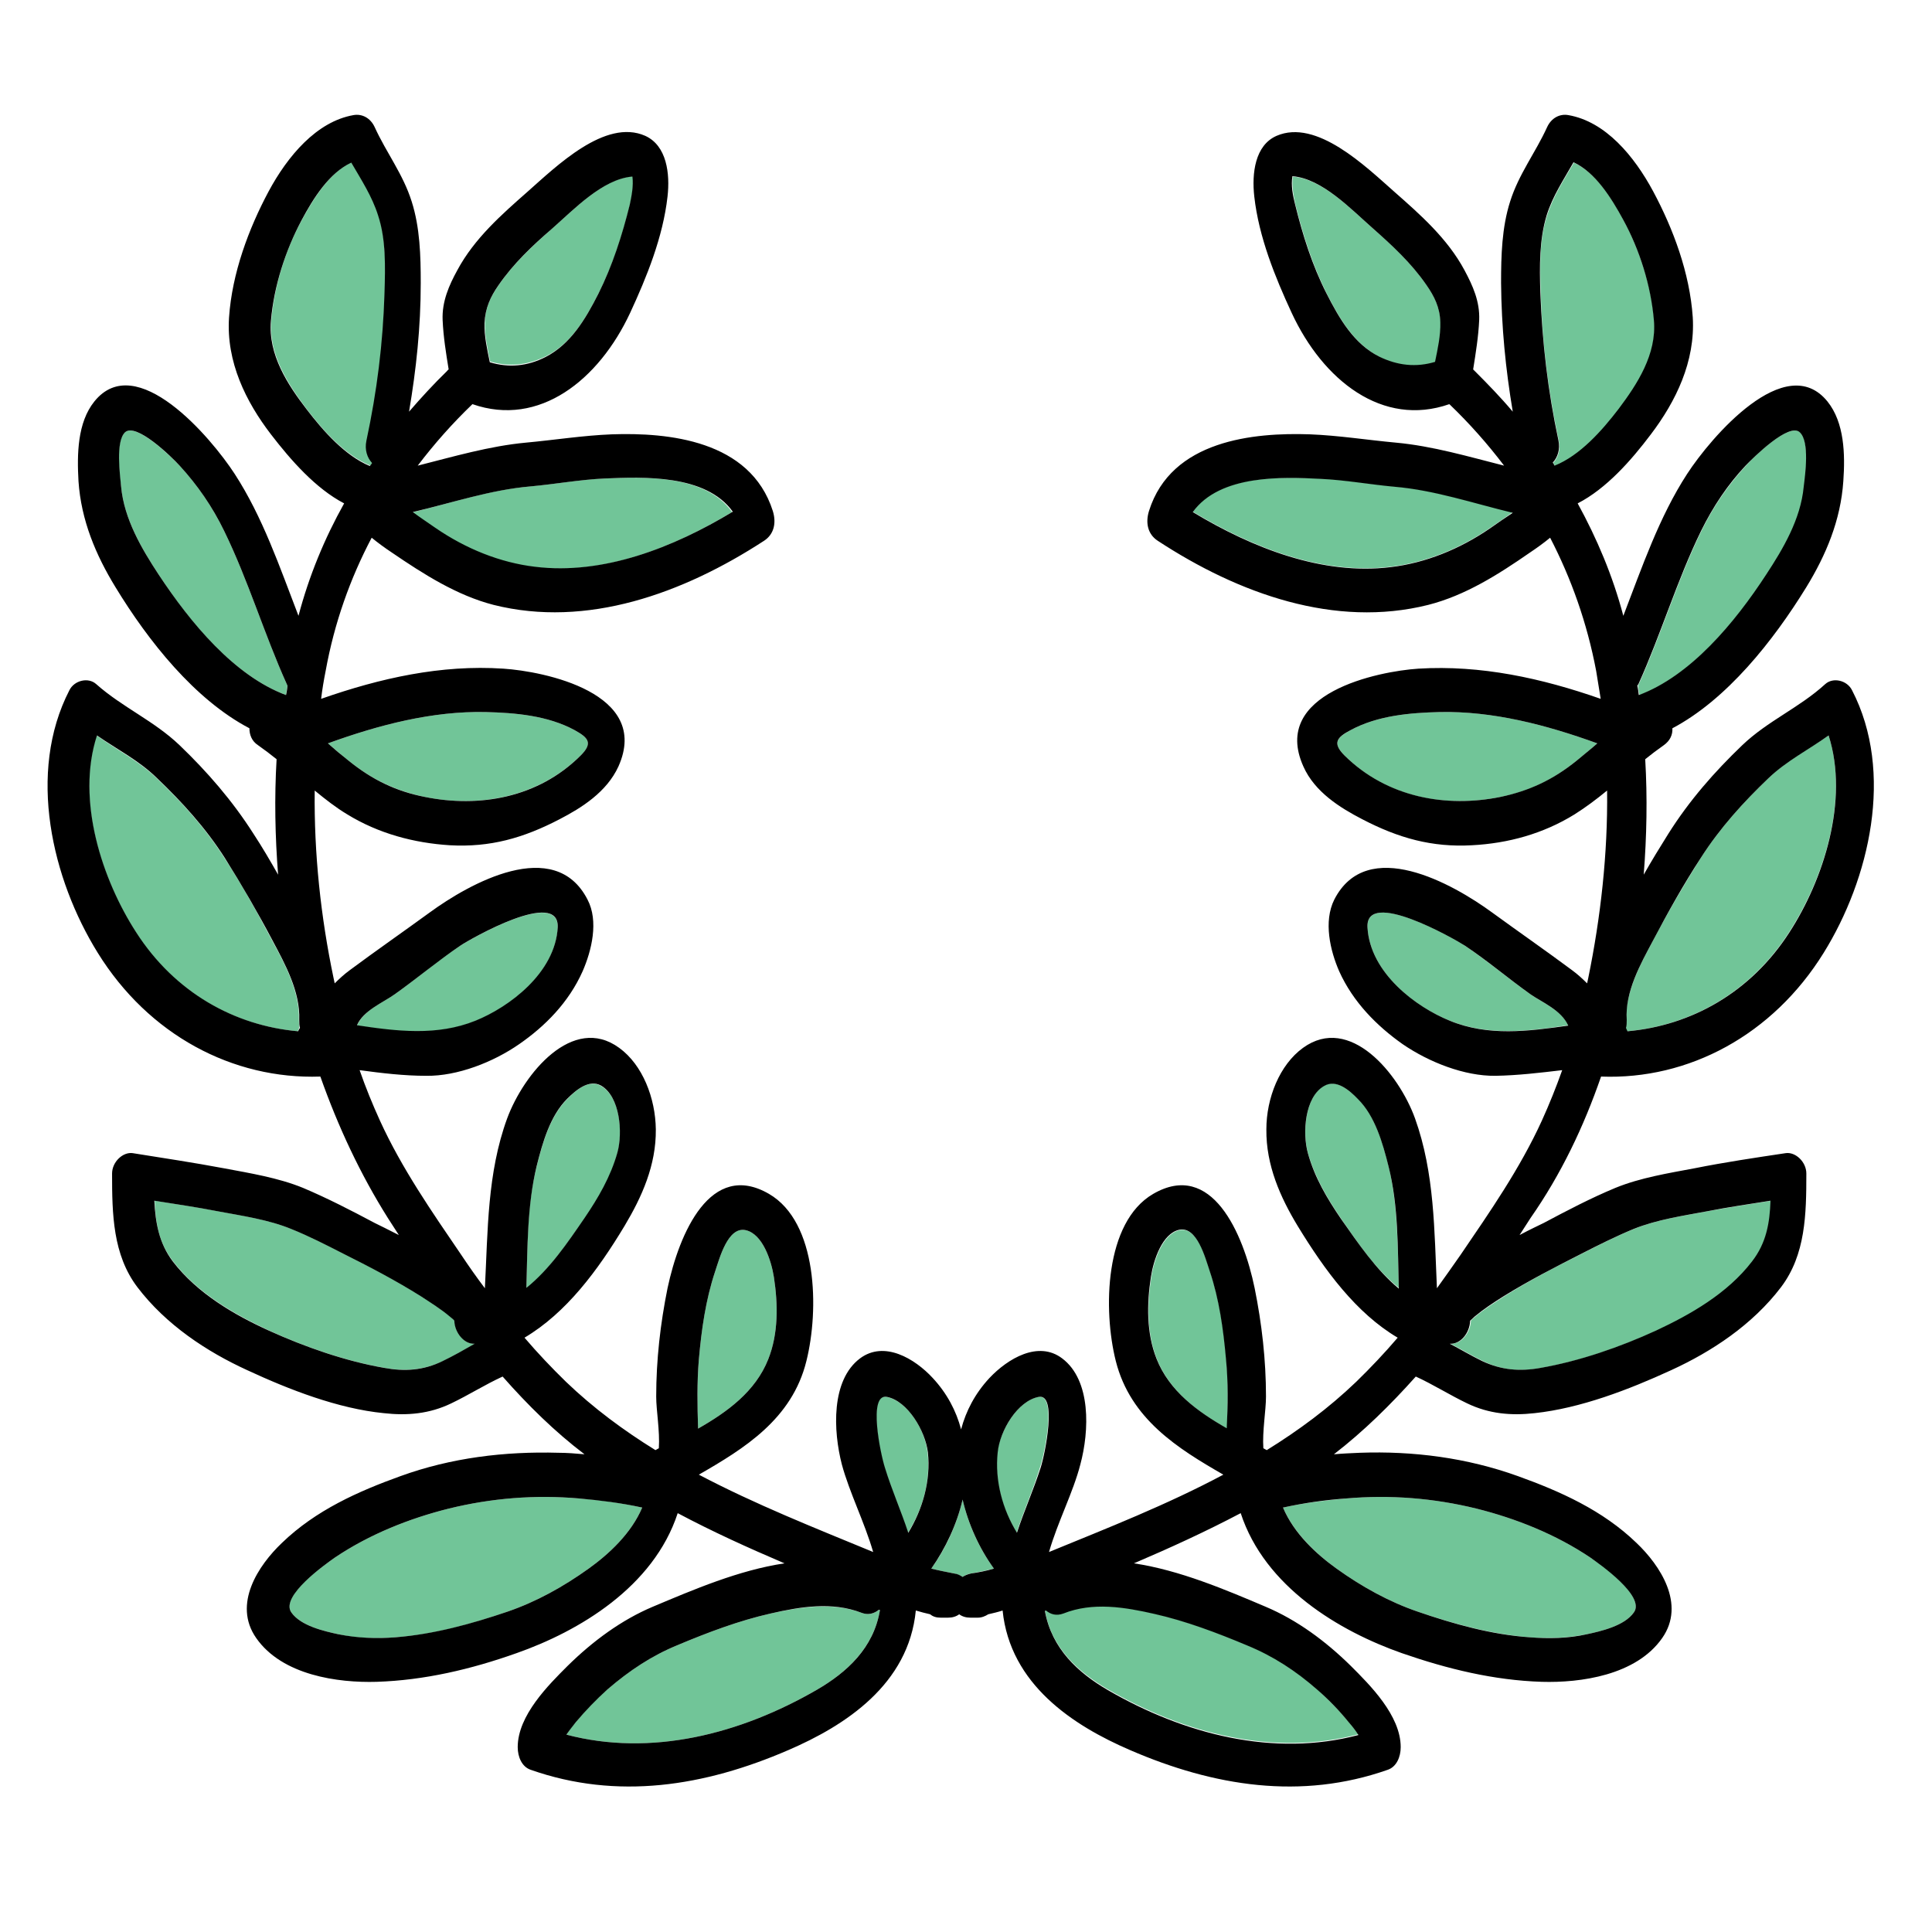 <svg xmlns="http://www.w3.org/2000/svg"  viewBox="0 0 512 512" width="64px" height="64px"><path fill="#71C598" d="M122 250.6c-6 4-11.5 8.7-17.4 12.9-3 2.1-8.2 4.2-10 8.3 10.6 1.6 21.2 2.9 31.4-1.2 8.9-3.6 21.1-12.6 21.8-24.7C148.3 235.3 124.8 248.8 122 250.6zM76 181.3c-6-13.3-10.2-27.5-16.6-40.6-3.2-6.5-7.1-12.3-11.8-17.3-2.1-2.2-11.6-11.6-14.5-8.8-2.6 2.5-1.4 11.1-1 14.4.8 8.6 5.5 16.5 9.9 23.2 8.4 12.9 20.1 26.9 33.8 32 .1-.8.2-1.7.4-2.5C76.1 181.6 76.1 181.4 76 181.3zM79.2 270.3c.3-7.5-3.8-15-7.1-21.1-3.9-7.4-8.1-14.9-12.6-21.8-5.1-8-11.4-14.9-18-21.2-4.8-4.6-10.6-7.5-15.9-11.3-5.5 17.2 1.4 38.3 10.4 52.2 10.3 16 26.1 24.7 42.9 26.2.1-.3.3-.6.4-.9C79.3 271.8 79.2 271.1 79.2 270.3zM159.3 287.8c-3.2-1.9-6.7 1.1-9 3.5-4.5 4.5-6.5 11.5-8.1 17.9-2.6 10.4-2.4 21.4-2.7 32.3 6-4.9 10.7-11.9 15.4-18.5 3.6-5.3 6.9-10.8 8.7-17.3C165.1 300.2 164.4 290.7 159.3 287.8zM102 77.4c.2-6.7.3-13.9-1.7-20.4-1.6-5.1-4.5-9.4-7.1-14-5.8 2.7-10 9.4-13.2 15.3-4.3 7.9-7.3 17.3-8.1 26.6-.8 9 4.5 17 9.3 23.4 4.5 5.9 10.3 12.4 17 15.1.2-.3.4-.6.6-.8-1.3-1.4-2-3.5-1.5-5.9C100.1 103.6 101.6 90.9 102 77.4zM120.5 350c-.3-.3-.5-.4-1.2-1.1-2.4-2-5-3.7-7.7-5.4-6.7-4.2-13.6-7.8-20.6-11.3-4.5-2.3-9.1-4.6-13.7-6.5-6.2-2.5-13.1-3.5-19.5-4.7-5.6-1.1-11.2-1.9-16.8-2.8.2 5.9 1.1 11.2 4.9 16.1 6.5 8.5 16.4 14.1 25.4 18.3 9.6 4.4 20.3 8.1 30.6 9.9 5.5 1 10.4.6 15.5-1.8 2.9-1.4 5.7-3.1 8.6-4.6C123.1 356.3 120.5 353.3 120.5 350zM170.1 399.5c-5.5-1.2-11.1-2-16.7-2.4-11.6-1-23.1-.1-34.5 2.7-10.4 2.6-21 6.8-30.2 13-2.4 1.7-14.6 10.2-11.5 14.5 2.5 3.6 8.8 5 12.5 5.8 4.9 1.1 10.1 1.2 15.1.8 10.1-.7 20.1-3.5 29.7-6.8 7.6-2.6 14.8-6.6 21.5-11.4 5.3-3.8 11.3-9.3 14.2-16.2C170.2 399.5 170.1 399.5 170.1 399.5zM152.3 193.5c-7.2-3.9-15.8-4.6-23.6-4.8-14.1-.3-28.3 3.4-41.8 8.3 1.8 1.5 3.6 3.1 5.5 4.6 6.3 5.1 12.6 8 20.2 9.6 14.3 2.9 30 .2 41.3-11C157.2 196.9 155.9 195.5 152.3 193.5zM381.5 188.7c-7.8.2-16.4.9-23.6 4.8-3.6 2-4.9 3.4-1.6 6.7 11.3 11.3 27 13.9 41.3 11 7.6-1.5 13.9-4.5 20.2-9.6 1.9-1.5 3.7-3 5.5-4.6C409.8 192.1 395.6 188.4 381.5 188.7zM438.4 85c-.8-9.3-3.9-18.7-8.1-26.6-3.2-6-7.4-12.6-13.2-15.3-2.6 4.5-5.5 8.9-7.1 14-2.1 6.4-1.9 13.6-1.7 20.4.4 13.5 2 26.2 4.8 39.3.5 2.4-.2 4.5-1.5 5.9.2.3.4.6.6.8 6.6-2.7 12.5-9.2 17-15.1C433.9 102 439.2 94 438.4 85zM369.6 128.9c-6.6-.6-13.1-1.8-19.7-2.1-10-.4-26.7-1.2-33.8 8.8 15.9 9.6 34.4 16.8 52.4 14.6 9.3-1.1 18.4-4.8 26.4-10.3 2-1.4 4-2.7 6-4.2C390.5 133.3 380.2 129.8 369.6 128.9zM205.1 338.5c-.7-4.5-3-11.5-7.5-12.5-4.7-1-6.9 7.4-8.1 11-2.5 7.4-3.6 15.4-4.3 23.3-.5 6.1-.4 12.2-.2 18.3 7.7-4.4 15.2-9.8 18.6-18.4C206.3 353.4 206.2 345.7 205.1 338.5zM167.7 46.7c0 0-.1 0-.1 0-7.8.7-15.3 8.6-21.2 13.8-5.1 4.5-10.2 9.2-14.2 15-2.1 3-3.6 6-3.7 9.9-.1 3.4.7 7 1.4 10.4 5 1.5 9.9 1 14.8-1.4 6.6-3.3 10.5-9.9 14-16.8 3.7-7.3 6.3-15.4 8.3-23.6C167.5 51.8 168 49.2 167.7 46.7zM160.2 126.8c-6.6.3-13.1 1.5-19.7 2.1-10.6.9-20.9 4.4-31.3 6.9 2 1.4 4 2.8 6 4.2 8 5.5 17.1 9.2 26.4 10.3 18 2.2 36.5-5 52.4-14.6C186.9 125.6 170.2 126.4 160.2 126.8zM378.1 75.6c-4-5.8-9.1-10.6-14.2-15-5.9-5.2-13.4-13.1-21.2-13.8-.1 0-.1 0-.1 0-.3 2.5.2 5 .7 7.4 2 8.1 4.6 16.2 8.3 23.6 3.5 6.9 7.4 13.4 14 16.8 4.9 2.5 9.8 2.9 14.8 1.4.7-3.4 1.5-7 1.4-10.4C381.6 81.6 380.2 78.6 378.1 75.6zM405.6 263.5c-5.9-4.2-11.5-8.9-17.4-12.9-2.7-1.8-26.3-15.3-25.8-4.8.7 12.1 12.8 21.1 21.8 24.7 10.2 4.1 20.8 2.8 31.4 1.2C413.9 267.8 408.7 265.7 405.6 263.5zM477.1 114.6c-2.9-2.8-12.4 6.5-14.4 8.8-4.7 5.1-8.7 10.9-11.8 17.3-6.4 13.1-10.6 27.3-16.6 40.6-.1.2-.1.3-.2.4.1.8.2 1.7.4 2.5 13.7-5.2 25.4-19.2 33.8-32 4.4-6.7 9.1-14.6 9.9-23.2C478.4 125.7 479.6 117.1 477.1 114.6zM452.5 321c-6.4 1.2-13.4 2.2-19.5 4.7-4.7 1.9-9.2 4.2-13.7 6.5-7 3.5-13.9 7.1-20.6 11.3-2.6 1.7-5.2 3.3-7.7 5.4-.7.6-1 .8-1.2 1.1-.1 3.3-2.7 6.3-5.4 6.1 2.9 1.5 5.7 3.2 8.6 4.6 5.1 2.5 10.1 2.8 15.5 1.8 10.3-1.8 20.9-5.5 30.6-9.9 9-4.1 18.9-9.8 25.4-18.3 3.7-4.9 4.6-10.3 4.9-16.1C463.6 319.1 458 320 452.5 321zM484.6 194.9c-5.3 3.7-11.1 6.6-15.9 11.3-6.6 6.3-12.9 13.2-18 21.2-4.4 7-8.7 14.4-12.6 21.8-3.3 6.2-7.4 13.6-7.1 21.1 0 .8 0 1.5-.2 2.1.2.3.3.6.4.9 16.8-1.5 32.6-10.2 42.9-26.2C483.1 233.2 490.1 212.1 484.6 194.9zM368 309.1c-1.6-6.4-3.6-13.4-8.1-17.9-2.3-2.3-5.8-5.3-9-3.5-5 2.9-5.8 12.4-4.3 17.8 1.8 6.4 5.1 12 8.7 17.3 4.6 6.7 9.3 13.6 15.4 18.5C370.4 330.6 370.5 319.5 368 309.1zM275.1 370.2c-5.4 1.1-10.1 8.9-10.8 14.7-.8 7.4 1.3 15 5.1 21.3 1.9-5.8 4.4-11.4 6.2-17.3C276.8 385.5 280.2 369.1 275.1 370.2zM421.5 412.8c-9.2-6.2-19.8-10.4-30.2-13-11.4-2.8-22.9-3.7-34.5-2.7-5.6.5-11.2 1.2-16.7 2.4 0 0-.1 0-.1 0 2.9 6.8 8.9 12.4 14.2 16.2 6.7 4.8 13.9 8.8 21.5 11.4 9.7 3.3 19.6 6 29.7 6.8 5 .4 10.2.2 15.1-.8 3.7-.8 10-2.2 12.5-5.8C436.1 423 424 414.4 421.5 412.8zM232.9 426.6c-1.2 1-2.7 1.5-4.6.8-7.8-2.9-16.2-1.5-24.1.2-8.4 1.9-16.6 5-24.7 8.4-6.8 2.8-12.8 6.7-18.5 11.7-3 2.6-5.8 5.5-8.4 8.7-.7.8-1.7 2-2.5 3.3 22.4 5.9 46-.1 66.4-11.9 7.9-4.6 14.9-11 16.7-21C233.1 426.7 233 426.7 232.9 426.6zM245.8 384.9c-.6-5.9-5.3-13.6-10.8-14.7-5.2-1.1-1.7 15.3-.6 18.7 1.8 5.9 4.3 11.5 6.2 17.3C244.5 400 246.7 392.4 245.8 384.9zM255.1 397.4c-1.5 6.5-4.4 12.9-8.3 18.3 2 .5 4 .9 6.1 1.3.9.2 1.6.5 2.2.9.6-.4 1.3-.8 2.2-.9 2-.4 4.1-.8 6.1-1.3C259.5 410.3 256.6 404 255.1 397.4zM357.5 456.4c-2.6-3.1-5.4-6-8.4-8.7-5.8-5-11.7-8.9-18.5-11.7-8.1-3.4-16.3-6.5-24.7-8.4-7.9-1.8-16.3-3.2-24.1-.2-1.8.7-3.4.2-4.6-.8-.1 0-.2.1-.3.1 1.7 10 8.8 16.4 16.7 21 20.4 11.8 44 17.8 66.4 11.9C359.2 458.4 358.2 457.2 357.5 456.4zM325 360.3c-.7-7.9-1.8-15.8-4.3-23.3-1.2-3.6-3.4-12-8.1-11-4.5 1-6.8 8-7.5 12.5-1.1 7.2-1.2 14.9 1.5 21.7 3.4 8.6 10.9 14 18.6 18.4C325.4 372.4 325.5 366.4 325 360.3z"/><path d="M424.3,285.3c23.2,0.9,45.5-11,59-32.8c12.1-19.5,18.8-47.8,7.5-69.6c-1.3-2.6-5-3.5-7.1-1.6c-6.9,6.3-15.2,9.7-22,16.2c-7.3,7-14,14.6-19.6,23.5c-2.2,3.5-4.4,7.1-6.5,10.8c0.8-10.2,1-20.4,0.4-30.6c1.6-1.3,3.2-2.5,4.9-3.7c1.7-1.2,2.4-2.8,2.3-4.5c14.4-7.6,26.7-23.1,35.5-37.4c5.2-8.5,9.1-17.7,9.8-28.1c0.5-7.1,0.3-15.5-4.2-21.1c-11.1-13.7-30.9,9.5-37.2,19.2c-7.4,11.4-11.9,24.6-16.9,37.6c-2.8-10.6-7-20.5-12.1-29.8c7.6-3.9,14.2-11.4,19.4-18.3c6.6-8.7,11.8-19.3,11.1-31c-0.8-11.8-5.2-23.5-10.5-33.4c-5-9.3-12.6-18.5-22.5-20.2c-2.3-0.4-4.5,0.8-5.6,3.2c-3.1,6.8-7.5,12.4-9.8,19.7c-2.2,6.9-2.4,14.3-2.4,21.6c0.1,11.6,1.2,22.8,3.1,34.1c-3.2-3.8-6.6-7.3-10-10.7c-0.2-0.2-0.3-0.3-0.5-0.5c0.7-4.4,1.4-8.7,1.6-13.1c0.2-4.9-1.7-9.1-3.9-13.2c-4.5-8.4-11.8-14.8-18.5-20.7c-7.7-6.8-20.7-19.5-31.3-14.9c-5.7,2.5-6.6,9.9-5.9,16.1c1.2,10.7,5.5,21.3,9.9,30.8c8.3,17.9,24.1,30.4,41.8,24.2c0,0,0,0.1,0.1,0.1c5.2,5,10,10.4,14.4,16.2c-9.5-2.4-18.9-5.2-28.7-6.1c-7.6-0.7-15.1-1.9-22.8-2.2c-14.8-0.5-36.7,1.5-42.6,20.3c-1,3.2-0.3,6.2,2.3,7.9c21.5,14.1,47,23.2,71.7,17c9.8-2.5,18.5-8,27-13.9c1.8-1.2,3.6-2.5,5.3-3.9c5.6,10.8,9.8,22.6,12.2,35.3c0.4,2.5,0.8,4.9,1.2,7.4c-15.7-5.5-31.8-9-48.3-8c-10.7,0.7-39.2,6.5-30.5,25.9c3,6.8,9.8,11,15.6,14c9.6,5,18.5,7.5,29.1,6.9c9.5-0.5,18.8-3,27.2-8.2c3-1.9,5.8-4,8.6-6.3c0.2,16.7-1.7,33.6-5,49.7c-0.1,0.5-0.2,0.9-0.3,1.4c-1.2-1.2-2.5-2.4-4-3.5c-7-5.2-14.2-10.2-21.2-15.3c-10.4-7.6-33.1-20.4-41.8-3.4c-2.9,5.8-1.1,13.5,1.3,19c3.7,8.2,10,14.5,16.8,19.3c7,4.8,16.4,8.5,24.6,8.4c5.9-0.1,11.8-0.8,17.7-1.5c-1.6,4.5-3.4,9-5.4,13.4c-5.8,12.7-13.8,24.2-21.5,35.5c-2.1,3-4.2,6-6.3,8.9c-0.7-15.3-0.6-30.5-5.8-45c-4.3-11.9-17.3-27.7-29.7-18.7c-6.2,4.5-9.7,13.3-9.7,21.6c-0.1,9.5,3.7,18,8.3,25.6c7.2,11.8,15.5,23.1,26.5,29.6c-3.5,4.1-7.2,8-11,11.7c-7.3,7-15.3,12.9-23.7,18.1c-0.3-0.2-0.6-0.3-0.9-0.5c-0.3-4.5,0.7-10,0.7-13.7c0-9.7-1.1-19.3-3-28.7c-3-14.6-11.4-34-26.9-25c-12.9,7.5-13.3,30.8-9.9,44.3c3.9,15.4,16.5,23.2,28.5,30.1c-15,8-30.6,14.1-46.2,20.5c2.3-8,6.4-15.8,8.3-23.2c2.4-8.9,2.9-22.3-4.8-28.1c-6.3-4.8-14.4,0-19.3,5.2c-3.8,4.1-6.2,8.7-7.5,13.6c-1.3-4.9-3.7-9.5-7.5-13.6c-4.8-5.2-12.9-10-19.3-5.2c-7.7,5.8-7.1,19.2-4.8,28.1c2,7.4,6,15.3,8.3,23.2c-15.5-6.4-31.2-12.6-46.2-20.5c12-6.9,24.7-14.7,28.5-30.1c3.4-13.6,3-36.8-9.9-44.3c-15.5-9-23.8,10.4-26.9,25c-1.9,9.4-3,19-3,28.7c0,3.7,1,9.1,0.7,13.7c-0.3,0.2-0.6,0.3-0.9,0.5c-8.4-5.2-16.4-11.1-23.7-18.1c-3.8-3.7-7.5-7.6-11-11.7c11.1-6.6,19.4-17.8,26.5-29.6c4.6-7.7,8.4-16.1,8.3-25.6c-0.1-8.3-3.5-17.1-9.7-21.6c-12.3-9-25.3,6.8-29.7,18.7c-5.3,14.5-5.1,29.7-5.9,45c-2.2-2.9-4.3-5.9-6.3-8.9c-7.7-11.3-15.7-22.8-21.5-35.5c-2-4.4-3.8-8.8-5.4-13.4c5.9,0.8,11.8,1.5,17.7,1.5c8.2,0.1,17.7-3.6,24.6-8.4c6.8-4.7,13.1-11,16.8-19.3c2.4-5.5,4.3-13.3,1.3-19c-8.7-17-31.4-4.2-41.8,3.4c-7,5.1-14.2,10.1-21.2,15.3c-1.5,1.1-2.8,2.3-4,3.5c-0.1-0.5-0.2-0.9-0.3-1.4c-3.4-16.2-5.2-33-5-49.7c2.8,2.3,5.6,4.5,8.6,6.3c8.3,5.1,17.7,7.6,27.2,8.2c10.7,0.6,19.5-1.9,29.1-6.9c5.8-3,12.5-7.2,15.6-14c8.7-19.5-19.8-25.2-30.5-25.9c-16.5-1.1-32.6,2.5-48.3,8c0.3-2.5,0.7-4.9,1.2-7.4c2.3-12.7,6.5-24.5,12.2-35.3c1.7,1.4,3.5,2.7,5.3,3.9c8.5,5.8,17.3,11.4,27,13.9c24.7,6.2,50.2-3,71.7-17c2.6-1.7,3.3-4.7,2.3-7.9c-6-18.8-27.8-20.8-42.6-20.3c-7.7,0.3-15.2,1.5-22.8,2.2c-9.7,0.9-19.2,3.7-28.7,6.1c4.4-5.8,9.2-11.2,14.4-16.2c0,0,0.1-0.1,0.1-0.1c17.7,6.2,33.5-6.4,41.8-24.2c4.4-9.5,8.7-20.1,9.9-30.8c0.7-6.1-0.2-13.5-5.9-16.1c-10.6-4.7-23.6,8.1-31.3,14.9c-6.7,5.9-14,12.3-18.5,20.7c-2.2,4-4.1,8.3-3.9,13.2c0.2,4.5,0.9,8.8,1.6,13.1c-0.2,0.1-0.3,0.3-0.5,0.5c-3.5,3.4-6.8,7-10,10.7c1.9-11.2,3.1-22.4,3.1-34.1c0-7.2-0.2-14.7-2.4-21.6c-2.3-7.3-6.7-12.9-9.8-19.7c-1.1-2.4-3.3-3.6-5.6-3.2c-9.8,1.7-17.5,10.9-22.5,20.2c-5.3,9.9-9.7,21.7-10.5,33.4c-0.8,11.8,4.5,22.4,11.1,31c5.3,6.9,11.9,14.4,19.4,18.3c-5.2,9.3-9.3,19.2-12.1,29.8c-5-13-9.5-26.2-16.9-37.6c-6.3-9.7-26.1-33-37.2-19.2c-4.5,5.6-4.6,14-4.2,21.1c0.7,10.4,4.6,19.6,9.8,28.1c8.7,14.3,21,29.8,35.5,37.4c0,1.7,0.6,3.4,2.3,4.5c1.7,1.2,3.3,2.4,4.9,3.7c-0.6,10.2-0.4,20.4,0.4,30.6c-2.1-3.7-4.2-7.3-6.5-10.8c-5.6-8.8-12.3-16.5-19.6-23.5c-6.8-6.5-15.1-10-22.1-16.2c-2.1-1.9-5.8-1-7.1,1.6c-11.3,21.9-4.6,50.1,7.5,69.6c13.5,21.8,35.8,33.6,59,32.8c4.7,13.3,10.6,25.9,17.9,37.5c1,1.5,1.9,3,2.9,4.5c-2.9-1.5-5.2-2.6-6.4-3.2c-6.2-3.3-12.6-6.6-19-9.3c-6.6-2.7-14.1-3.9-21-5.2c-8-1.5-16-2.7-24.1-4c-2.6-0.4-5.5,2.3-5.5,5.4c0,10.8,0.2,21.5,6.7,30.1c7.6,10,18.4,17.1,29.1,22c11.2,5.2,24.1,10.2,36.2,11.4c6.2,0.7,12.1,0.2,17.9-2.6c4.6-2.2,9-5,13.6-7.1c6.7,7.6,13.8,14.6,21.7,20.6c-2.3-0.2-4.6-0.4-6.9-0.4c-14.2-0.4-28.4,1.3-41.9,6.2c-11.1,4-22.4,9-31.4,17.7c-6.2,5.9-13.1,16.2-6.8,25.2c6.9,9.9,21.7,11.9,31.9,11.6c12.6-0.4,25-3.3,37.1-7.6c16.5-5.8,36.3-17.5,42.7-37.1c9.2,4.9,18.7,9.2,28.3,13.3c-12.1,1.8-24.2,7-34.9,11.5c-8.3,3.5-15.9,9.1-22.6,15.7c-5,5-13.2,13.1-13.2,21.5c0,2.6,1.1,5.2,3.4,6c23,8.1,46.1,4.4,68.3-5.2c15.1-6.5,31.9-17.4,33.8-37c1.3,0.4,2.5,0.7,3.8,1c0.7,0.6,1.6,0.9,2.8,0.9h1.9c1.2,0,2.2-0.3,3-0.9c0.8,0.6,1.8,0.9,3,0.9h1.9c1.1,0,2-0.4,2.8-0.9c1.3-0.3,2.6-0.6,3.8-1c2,19.6,18.7,30.5,33.8,37c22.2,9.6,45.3,13.3,68.3,5.2c2.3-0.8,3.4-3.4,3.4-6c0-8.4-8.2-16.5-13.2-21.5c-6.7-6.6-14.3-12.2-22.6-15.7c-10.6-4.5-22.8-9.7-34.9-11.5c9.6-4.1,19-8.4,28.3-13.3c6.4,19.6,26.2,31.3,42.7,37.1c12.1,4.2,24.4,7.2,37.1,7.6c10.2,0.3,25-1.7,31.9-11.6c6.3-9-0.6-19.3-6.8-25.2c-9-8.7-20.3-13.7-31.4-17.7c-13.6-4.9-27.8-6.7-41.9-6.2c-2.3,0.1-4.6,0.2-6.9,0.4c7.9-6.1,15-13.1,21.7-20.6c4.6,2.1,9,4.9,13.6,7.1c5.8,2.8,11.7,3.3,17.9,2.6c12.1-1.3,24.9-6.2,36.2-11.4c10.7-4.9,21.5-12,29.1-22c6.5-8.6,6.7-19.3,6.7-30.1c0-3.1-2.9-5.8-5.5-5.4c-8,1.2-16.1,2.4-24.1,4c-6.9,1.3-14.4,2.5-21,5.2c-6.5,2.7-12.8,6-19,9.3c-1.2,0.6-3.6,1.7-6.4,3.2c1-1.5,1.9-3,2.9-4.5C413.7,311.2,419.7,298.6,424.3,285.3z M434.2,181.3c6-13.3,10.2-27.5,16.6-40.6c3.2-6.5,7.1-12.3,11.8-17.3c2.1-2.2,11.6-11.6,14.4-8.8c2.6,2.5,1.4,11.1,1,14.4c-0.8,8.6-5.5,16.5-9.9,23.2c-8.4,12.9-20.1,26.9-33.8,32c-0.1-0.8-0.2-1.7-0.4-2.5C434,181.6,434.1,181.4,434.2,181.3z M438.1,249.2c3.9-7.4,8.1-14.9,12.6-21.8c5.1-8,11.4-14.9,18-21.2c4.8-4.6,10.6-7.5,15.9-11.3c5.5,17.2-1.4,38.3-10.4,52.2c-10.3,16-26.1,24.7-42.9,26.2c-0.1-0.3-0.3-0.6-0.4-0.9c0.2-0.6,0.2-1.3,0.2-2.1C430.6,262.8,434.8,255.4,438.1,249.2z M380.3,95.9c-5,1.5-9.9,1-14.8-1.4c-6.6-3.3-10.5-9.9-14-16.8c-3.7-7.3-6.3-15.4-8.3-23.6c-0.6-2.4-1.1-4.9-0.7-7.4c0,0,0.1,0,0.1,0c7.8,0.7,15.3,8.6,21.2,13.8c5.1,4.5,10.2,9.2,14.2,15c2.1,3,3.6,6,3.7,9.9C381.8,88.9,381,92.5,380.3,95.9z M394.9,140c-8,5.5-17.1,9.2-26.4,10.3c-18,2.2-36.5-5-52.4-14.6c7.2-10,23.9-9.3,33.8-8.8c6.6,0.3,13.1,1.5,19.7,2.1c10.6,0.9,20.9,4.4,31.3,6.9C398.9,137.2,396.9,138.6,394.9,140z M411.5,122.6c1.3-1.4,2-3.5,1.5-5.9c-2.8-13.1-4.3-25.9-4.8-39.3c-0.2-6.7-0.3-13.9,1.7-20.4c1.6-5.1,4.5-9.4,7.1-14c5.8,2.7,10,9.4,13.2,15.3c4.3,7.9,7.3,17.3,8.1,26.6c0.8,9-4.5,17-9.3,23.4c-4.5,5.9-10.3,12.4-17,15.1C411.9,123.2,411.7,122.9,411.5,122.6z M417.8,201.6c-6.3,5.1-12.6,8-20.2,9.6c-14.3,2.9-30,0.2-41.3-11c-3.3-3.3-2-4.8,1.6-6.7c7.2-3.9,15.8-4.6,23.6-4.8c14.1-0.3,28.3,3.4,41.8,8.3C421.5,198.6,419.6,200.1,417.8,201.6z M384.2,270.5c-8.9-3.6-21.1-12.6-21.8-24.7c-0.6-10.5,23,3,25.8,4.8c6,4,11.5,8.7,17.4,12.9c3,2.1,8.2,4.2,10,8.3C405,273.3,394.4,274.7,384.2,270.5z M128.7,188.7c7.8,0.2,16.4,0.9,23.6,4.8c3.6,2,4.9,3.4,1.6,6.7c-11.3,11.3-27,13.9-41.3,11c-7.6-1.5-13.9-4.5-20.2-9.6c-1.9-1.5-3.7-3-5.5-4.6C100.4,192.1,114.6,188.4,128.7,188.7z M132.1,75.6c4-5.8,9.1-10.6,14.2-15c5.9-5.2,13.4-13.1,21.2-13.8c0.1,0,0.1,0,0.1,0c0.3,2.5-0.2,5-0.7,7.4c-2,8.1-4.6,16.2-8.3,23.6c-3.5,6.9-7.4,13.4-14,16.8c-4.9,2.5-9.8,2.9-14.8,1.4c-0.7-3.4-1.5-7-1.4-10.4C128.6,81.6,130,78.6,132.1,75.6z M140.6,128.9c6.6-0.6,13.1-1.8,19.7-2.1c10-0.4,26.7-1.2,33.9,8.8c-15.9,9.6-34.4,16.8-52.4,14.6c-9.3-1.1-18.4-4.8-26.4-10.3c-2-1.4-4-2.7-6-4.2C119.7,133.3,130,129.8,140.6,128.9z M81.2,108.4C76.3,102,71,94,71.8,85c0.8-9.3,3.9-18.7,8.1-26.6c3.2-6,7.4-12.6,13.2-15.3c2.6,4.5,5.5,8.9,7.1,14c2.1,6.4,1.9,13.6,1.7,20.4c-0.4,13.5-2,26.2-4.8,39.3c-0.5,2.4,0.2,4.5,1.5,5.9c-0.2,0.3-0.4,0.6-0.6,0.8C91.5,120.8,85.7,114.3,81.2,108.4z M42,152.2c-4.4-6.7-9.1-14.6-9.9-23.2c-0.3-3.3-1.5-11.9,1-14.4c2.9-2.8,12.4,6.5,14.5,8.8c4.7,5.1,8.7,10.9,11.8,17.3C65.8,153.8,70,168,76,181.3c0.1,0.2,0.1,0.3,0.2,0.4c-0.1,0.8-0.2,1.7-0.4,2.5C62.1,179.1,50.5,165.1,42,152.2z M79,273.3c-16.8-1.5-32.6-10.2-42.9-26.2c-9-13.9-16-35-10.4-52.2c5.3,3.7,11.1,6.6,15.9,11.3c6.6,6.3,12.9,13.2,18,21.2c4.4,7,8.7,14.4,12.6,21.8c3.3,6.2,7.4,13.6,7.1,21.1c0,0.8,0,1.5,0.2,2.1C79.3,272.7,79.1,273,79,273.3z M104.6,263.5c5.9-4.2,11.5-8.9,17.4-12.9c2.7-1.8,26.3-15.3,25.8-4.8c-0.7,12.1-12.9,21.1-21.8,24.7c-10.2,4.1-20.8,2.8-31.4,1.2C96.3,267.8,101.5,265.7,104.6,263.5z M117.3,360.7c-5.1,2.5-10.1,2.8-15.5,1.8c-10.3-1.8-20.9-5.5-30.6-9.9c-9-4.1-18.9-9.8-25.4-18.3c-3.7-4.9-4.6-10.3-4.9-16.1c5.6,0.9,11.2,1.7,16.8,2.8c6.4,1.2,13.4,2.2,19.5,4.7c4.7,1.9,9.2,4.2,13.7,6.5c7,3.5,13.9,7.1,20.6,11.3c2.6,1.7,5.2,3.3,7.7,5.4c0.7,0.6,1,0.8,1.2,1.1c0.1,3.3,2.7,6.3,5.4,6.1C123,357.7,120.2,359.3,117.3,360.7z M142.2,309.1c1.6-6.4,3.6-13.4,8.1-17.9c2.3-2.3,5.8-5.3,9-3.5c5,2.9,5.8,12.4,4.3,17.8c-1.8,6.4-5.1,12-8.7,17.3c-4.6,6.7-9.3,13.6-15.4,18.5C139.8,330.6,139.7,319.5,142.2,309.1z M156,415.7c-6.7,4.8-13.9,8.8-21.5,11.4c-9.7,3.3-19.6,6-29.7,6.8c-5,0.4-10.1,0.2-15.1-0.8c-3.7-0.8-10-2.2-12.5-5.8c-3-4.3,9.1-12.8,11.5-14.5c9.2-6.2,19.8-10.4,30.2-13c11.4-2.8,22.9-3.7,34.5-2.7c5.6,0.5,11.2,1.2,16.7,2.4c0,0,0.1,0,0.1,0C167.3,406.4,161.3,411.9,156,415.7z M185.2,360.3c0.7-7.9,1.8-15.8,4.3-23.3c1.2-3.6,3.4-12,8.1-11c4.5,1,6.8,8,7.5,12.5c1.1,7.2,1.2,14.9-1.5,21.7c-3.4,8.6-10.9,14-18.6,18.4C184.8,372.4,184.7,366.4,185.2,360.3z M216.5,447.8c-20.4,11.8-44,17.8-66.4,11.9c0.9-1.3,1.8-2.4,2.5-3.3c2.6-3.1,5.4-6,8.4-8.7c5.8-5,11.7-8.9,18.5-11.7c8.1-3.4,16.3-6.5,24.7-8.4c7.9-1.8,16.3-3.2,24.1-0.2c1.8,0.7,3.4,0.2,4.6-0.8c0.1,0,0.2,0.1,0.3,0.1C231.5,436.8,224.4,443.2,216.5,447.8z M240.7,406.2c-1.9-5.8-4.4-11.4-6.2-17.3c-1.1-3.4-4.6-19.8,0.6-18.7c5.4,1.1,10.1,8.9,10.8,14.7C246.7,392.4,244.5,400,240.7,406.2z M257.3,417c-0.9,0.2-1.6,0.5-2.2,0.9c-0.6-0.4-1.3-0.8-2.2-0.9c-2-0.4-4.1-0.8-6.1-1.3c3.8-5.4,6.8-11.8,8.3-18.3c1.5,6.5,4.4,12.9,8.3,18.3C261.4,416.3,259.3,416.7,257.3,417z M269.5,406.2c-3.8-6.2-5.9-13.8-5.1-21.3c0.6-5.9,5.3-13.6,10.8-14.7c5.1-1.1,1.7,15.3,0.6,18.7C273.9,394.8,271.4,400.4,269.5,406.2z M305.9,427.7c8.4,1.9,16.6,5,24.7,8.4c6.8,2.8,12.8,6.7,18.5,11.7c3,2.6,5.8,5.5,8.4,8.7c0.7,0.8,1.7,2,2.5,3.3c-22.4,5.9-46-0.1-66.4-11.9c-7.9-4.6-14.9-11-16.7-21c0.1,0,0.2-0.1,0.3-0.1c1.2,1,2.7,1.5,4.6,0.8C289.6,424.5,298,425.9,305.9,427.7z M325.1,378.5c-7.7-4.4-15.2-9.8-18.6-18.4c-2.7-6.8-2.6-14.5-1.5-21.7c0.7-4.5,3-11.5,7.5-12.5c4.7-1,6.9,7.4,8.1,11c2.5,7.4,3.6,15.4,4.3,23.3C325.5,366.4,325.4,372.4,325.1,378.5z M356.8,397.1c11.6-1,23.1-0.1,34.5,2.7c10.4,2.6,21,6.8,30.2,13c2.4,1.7,14.6,10.2,11.5,14.5c-2.5,3.6-8.8,5-12.5,5.8c-4.9,1.1-10.1,1.2-15.1,0.8c-10.1-0.7-20.1-3.5-29.7-6.8c-7.6-2.6-14.8-6.6-21.5-11.4c-5.3-3.8-11.3-9.3-14.2-16.2c0,0,0.1,0,0.1,0C345.6,398.3,351.2,397.5,356.8,397.1z M355.3,322.9c-3.6-5.3-6.9-10.8-8.7-17.3c-1.5-5.4-0.8-14.9,4.3-17.8c3.2-1.9,6.7,1.1,9,3.5c4.5,4.5,6.5,11.5,8.1,17.9c2.6,10.4,2.4,21.4,2.7,32.3C364.7,336.5,360,329.6,355.3,322.9z M419.2,332.2c4.5-2.3,9.1-4.6,13.7-6.5c6.2-2.5,13.1-3.5,19.5-4.7c5.6-1.1,11.2-1.9,16.8-2.8c-0.2,5.9-1.1,11.2-4.9,16.1c-6.5,8.5-16.4,14.1-25.4,18.3c-9.6,4.4-20.3,8.1-30.6,9.9c-5.5,1-10.4,0.6-15.5-1.8c-2.9-1.4-5.7-3.1-8.6-4.6c2.8,0.2,5.3-2.8,5.4-6.1c0.3-0.3,0.5-0.4,1.2-1.1c2.4-2,5-3.7,7.7-5.4C405.3,339.3,412.3,335.7,419.2,332.2z"/></svg>
